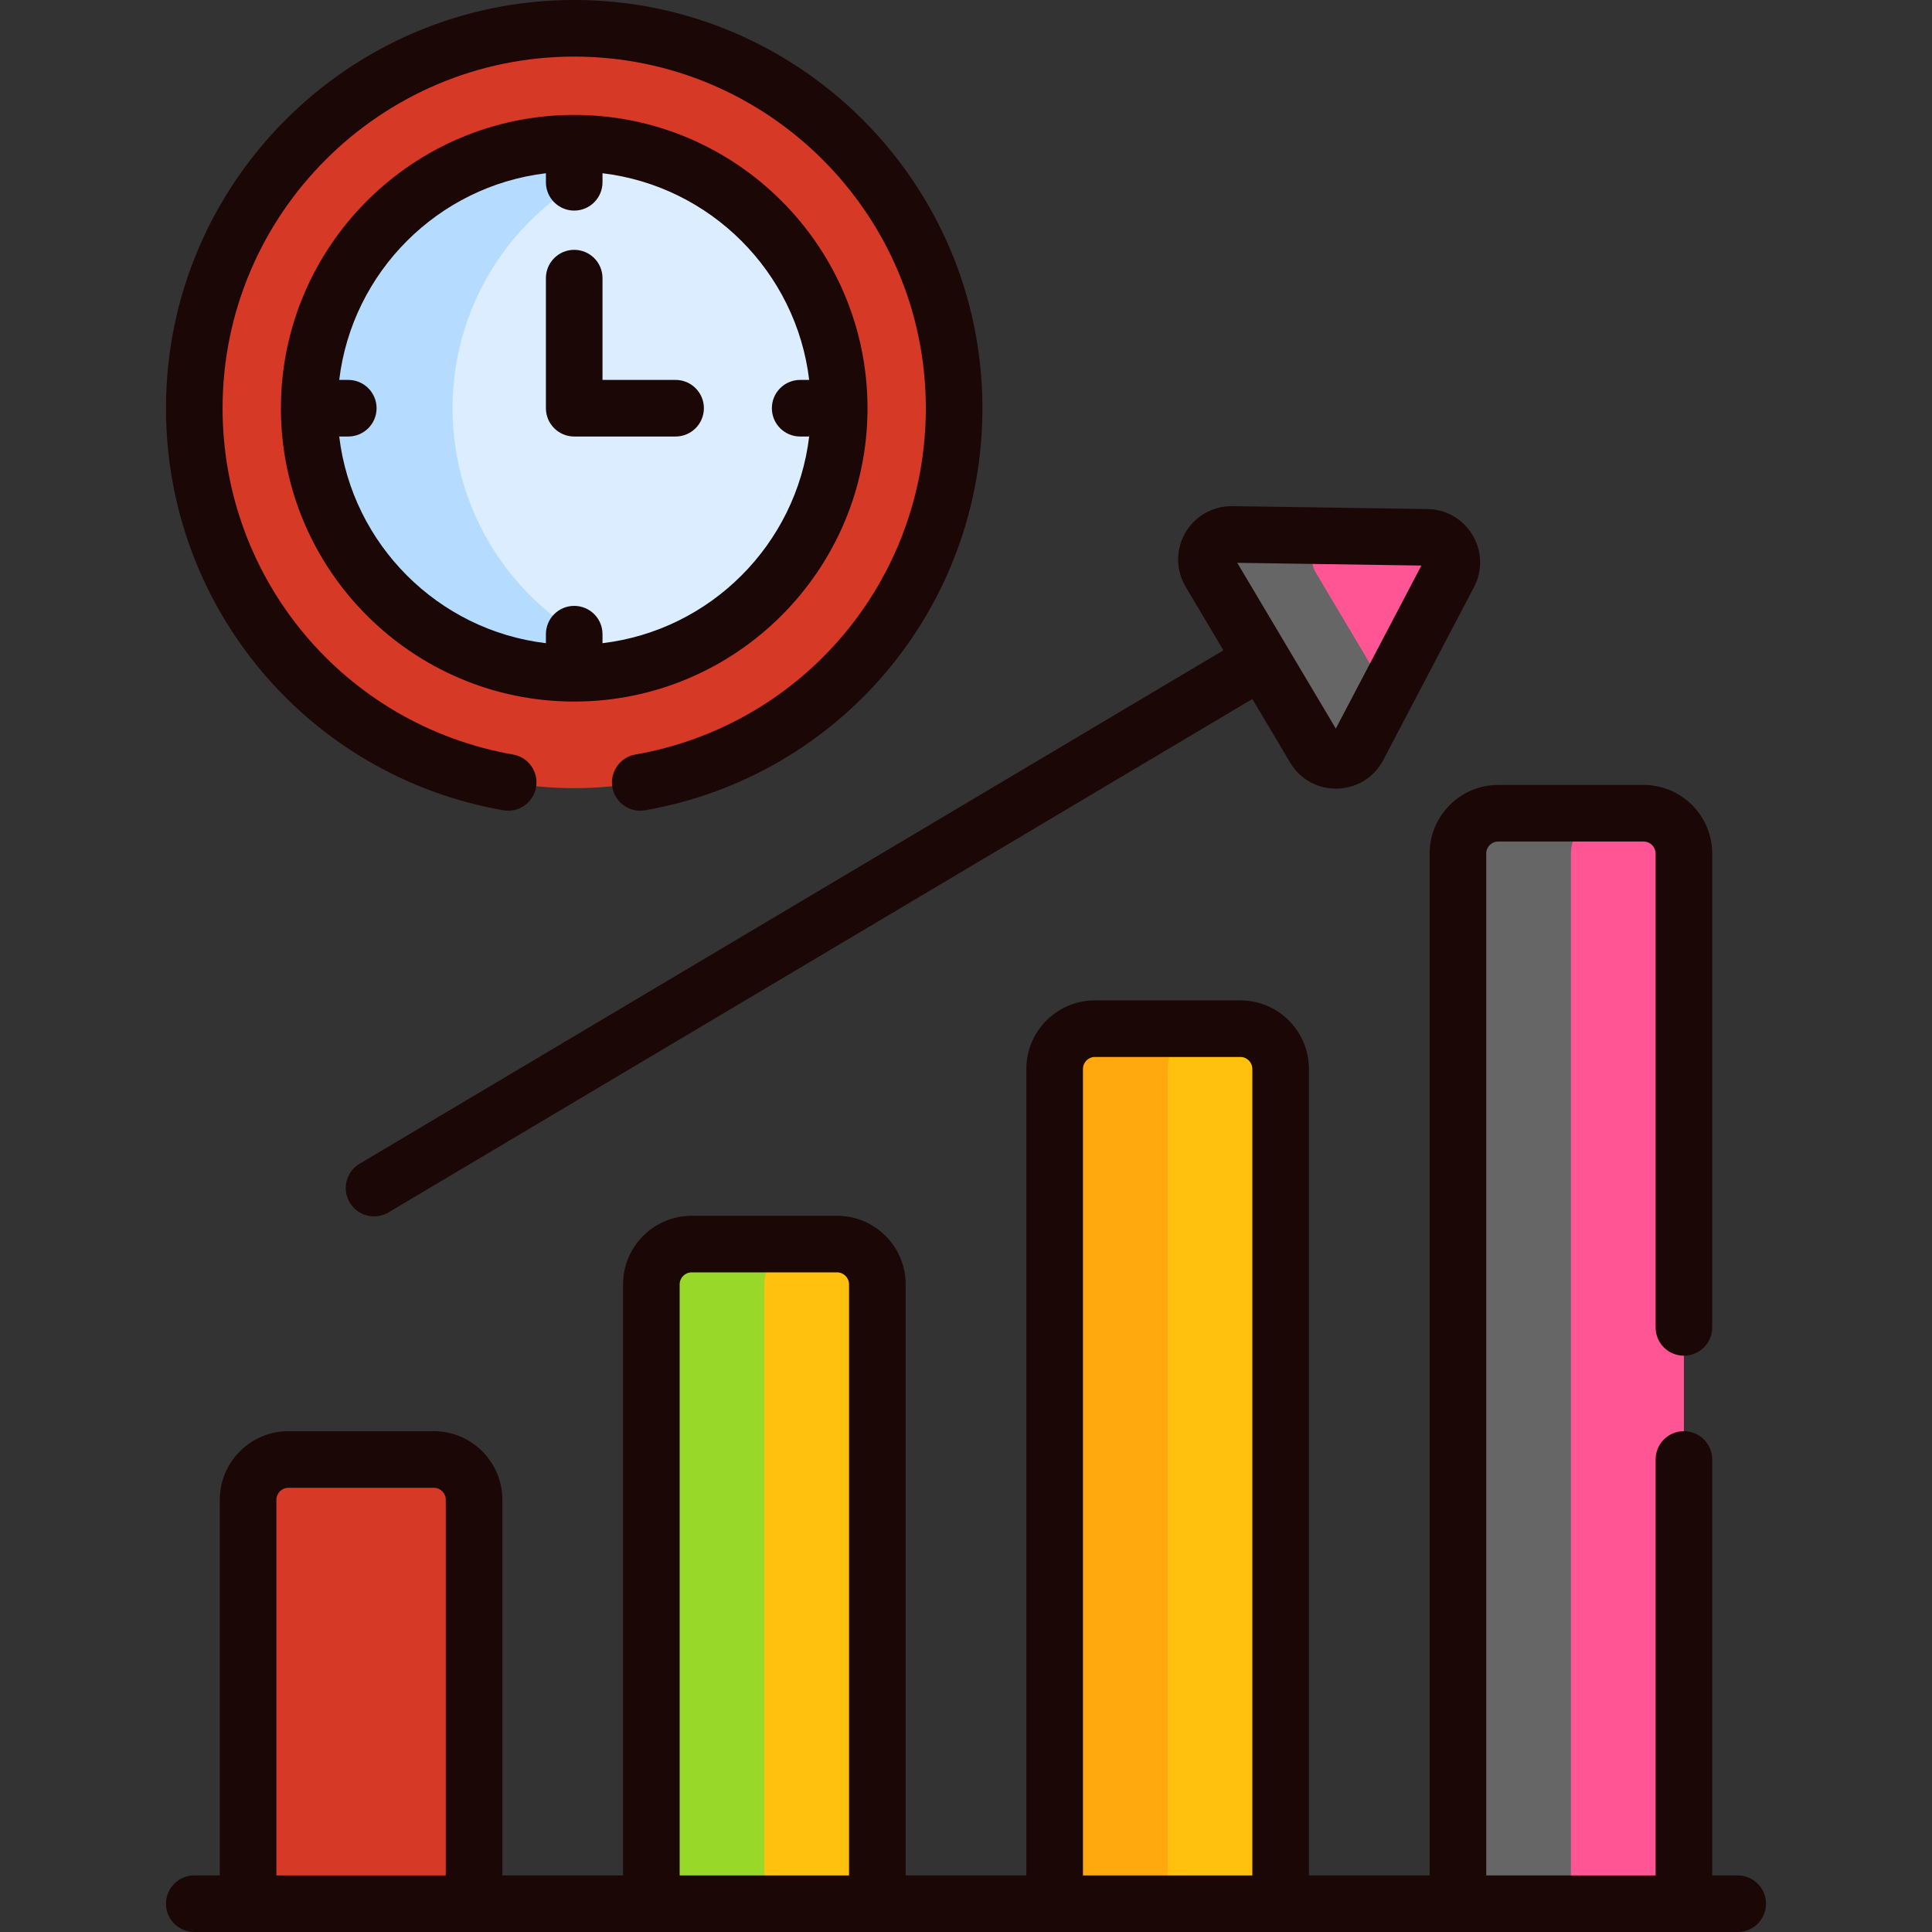 <svg width="48" height="48" viewBox="0 0 48 48" fill="none" xmlns="http://www.w3.org/2000/svg">
<rect x="0" y="0" width="48" height="48" fill="#333333" stroke="none"/>
<g clip-path="url(#clip0_312_15597)">
<path d="M10.778 36.261H9.395L8.59 36.844V47.297H11.779V37.262C11.779 36.709 11.331 36.261 10.778 36.261Z" fill="#D73927"/>
<path d="M20.797 30.909H19.278L18.512 31.594V47.297H21.798V31.91C21.798 31.357 21.349 30.909 20.797 30.909Z" fill="#FFC10D"/>
<path d="M30.816 25.557H29.256L28.497 26.109V47.297H31.817V26.558C31.817 26.005 31.369 25.557 30.816 25.557Z" fill="#FFC10D"/>
<path d="M40.835 20.205H39.201L38.622 20.719V47.297H41.836V21.206C41.836 20.653 41.388 20.205 40.835 20.205Z" fill="#FF5595"/>
<path d="M16.047 0.872H14.266L10.168 3.558L7.168 9.781L8.59 16.084L14.493 19.207L16.047 19.412C20.409 18.579 23.705 14.746 23.705 10.142C23.705 5.538 20.409 1.705 16.047 0.872Z" fill="#D73927"/>
<path d="M8.39 10.142C8.39 5.538 11.686 1.705 16.047 0.872C15.47 0.762 14.875 0.703 14.266 0.703C9.053 0.703 4.827 4.929 4.827 10.142C4.827 15.355 9.053 19.581 14.266 19.581C14.875 19.581 15.47 19.523 16.047 19.412C11.686 18.579 8.39 14.746 8.39 10.142Z" fill="#D73927"/>
<path d="M14.266 16.726C17.903 16.726 20.851 13.778 20.851 10.142C20.851 6.506 17.903 3.558 14.266 3.558C10.63 3.558 7.682 6.506 7.682 10.142C7.682 13.778 10.63 16.726 14.266 16.726Z" fill="#DBEDFF"/>
<path d="M11.244 10.142C11.244 7.123 13.277 4.581 16.047 3.804C15.481 3.645 14.884 3.558 14.266 3.558C10.63 3.558 7.682 6.506 7.682 10.142C7.682 13.779 10.63 16.727 14.266 16.727C14.884 16.727 15.481 16.64 16.047 16.481C13.277 15.704 11.244 13.161 11.244 10.142Z" fill="#B5DCFF"/>
<path d="M9.972 36.261H7.165C6.612 36.261 6.164 36.709 6.164 37.262V47.297H8.971V37.262C8.971 36.709 9.419 36.261 9.972 36.261Z" fill="#D73927"/>
<path d="M19.992 30.909H17.184C16.632 30.909 16.183 31.357 16.183 31.91V47.297H18.991V31.91C18.991 31.357 19.439 30.909 19.992 30.909Z" fill="#98D829"/>
<path d="M30.011 25.557H27.204C26.651 25.557 26.203 26.005 26.203 26.558V47.297H29.01V26.558C29.01 26.005 29.458 25.557 30.011 25.557Z" fill="#FFA90F"/>
<path d="M40.03 20.205H37.223C36.67 20.205 36.222 20.653 36.222 21.206V47.297H39.029V21.206C39.029 20.653 39.477 20.205 40.03 20.205Z" fill="#666666"/>
<path d="M32.325 13.953L34.122 17.197H34.457L35.998 14.262C36.214 13.851 35.92 13.357 35.456 13.35L32.657 13.308L32.325 13.953Z" fill="#FF5595"/>
<path d="M32.686 14.218C32.477 13.866 32.661 13.437 33.014 13.314L30.606 13.278C30.119 13.27 29.812 13.8 30.061 14.218L32.657 18.586C32.906 19.004 33.517 18.988 33.743 18.557L34.457 17.197L32.686 14.218Z" fill="#666666"/>
<path d="M8.689 29.876C8.887 30.21 9.319 30.32 9.652 30.122L31.114 17.366L32.053 18.945C32.583 19.838 33.885 19.799 34.366 18.884L36.62 14.588C37.08 13.713 36.453 12.662 35.466 12.647L30.616 12.575C30.139 12.569 29.689 12.821 29.449 13.236C29.209 13.651 29.212 14.165 29.457 14.577L30.395 16.157L8.934 28.913C8.6 29.111 8.49 29.543 8.689 29.876ZM35.314 14.051L33.188 18.102L30.739 13.983L35.314 14.051Z" fill="#1B0705"/>
<path d="M4.827 48H43.173C43.561 48 43.876 47.685 43.876 47.297C43.876 46.909 43.561 46.594 43.173 46.594H42.539V36.261C42.539 35.872 42.224 35.557 41.836 35.557C41.447 35.557 41.133 35.872 41.133 36.261V46.594H36.925V21.206C36.925 21.041 37.058 20.908 37.222 20.908H40.835C40.999 20.908 41.133 21.041 41.133 21.206V32.979C41.133 33.368 41.447 33.682 41.836 33.682C42.224 33.682 42.539 33.368 42.539 32.979V21.206C42.539 20.266 41.775 19.502 40.835 19.502H37.222C36.283 19.502 35.519 20.266 35.519 21.206V46.594H32.52V26.558C32.52 25.618 31.755 24.854 30.816 24.854H27.203C26.264 24.854 25.499 25.618 25.499 26.558V46.594H22.501V31.91C22.501 30.97 21.736 30.206 20.797 30.206H17.184C16.245 30.206 15.48 30.97 15.48 31.91V46.594H12.481V37.262C12.481 36.322 11.717 35.557 10.777 35.557H7.165C6.226 35.557 5.461 36.322 5.461 37.262V46.594H4.827C4.439 46.594 4.124 46.909 4.124 47.297C4.124 47.685 4.439 48 4.827 48ZM26.906 26.558C26.906 26.393 27.039 26.26 27.203 26.26H30.816C30.98 26.26 31.114 26.393 31.114 26.558V46.594H26.906V26.558ZM16.886 31.91C16.886 31.745 17.02 31.612 17.184 31.612H20.797C20.961 31.612 21.094 31.745 21.094 31.91V46.594H16.886V31.91ZM6.867 37.262C6.867 37.097 7.001 36.964 7.165 36.964H10.777C10.942 36.964 11.075 37.097 11.075 37.262V46.594H6.867V37.262Z" fill="#1B0705"/>
<path d="M21.553 10.142C21.553 6.124 18.284 2.855 14.266 2.855C10.248 2.855 6.979 6.124 6.979 10.142C6.979 14.16 10.248 17.43 14.266 17.43C18.284 17.43 21.553 14.16 21.553 10.142ZM14.969 15.98V15.756C14.969 15.367 14.654 15.053 14.266 15.053C13.878 15.053 13.563 15.367 13.563 15.756V15.98C10.881 15.659 8.749 13.527 8.428 10.845H8.652C9.041 10.845 9.356 10.53 9.356 10.142C9.356 9.754 9.041 9.439 8.652 9.439H8.428C8.749 6.757 10.881 4.625 13.563 4.304V4.528C13.563 4.917 13.878 5.232 14.266 5.232C14.654 5.232 14.969 4.917 14.969 4.528V4.304C17.651 4.625 19.783 6.757 20.104 9.439H19.88C19.491 9.439 19.177 9.754 19.177 10.142C19.177 10.53 19.491 10.845 19.88 10.845H20.104C19.783 13.527 17.651 15.659 14.969 15.98Z" fill="#1B0705"/>
<path d="M16.785 9.439H14.969V6.91C14.969 6.522 14.654 6.207 14.266 6.207C13.878 6.207 13.563 6.522 13.563 6.91V10.142C13.563 10.53 13.878 10.845 14.266 10.845H16.785C17.173 10.845 17.488 10.53 17.488 10.142C17.488 9.754 17.173 9.439 16.785 9.439Z" fill="#1B0705"/>
<path d="M12.504 20.131C12.887 20.199 13.251 19.942 13.318 19.56C13.385 19.177 13.129 18.813 12.747 18.746C8.565 18.013 5.53 14.395 5.53 10.142C5.53 5.325 9.449 1.406 14.266 1.406C19.083 1.406 23.002 5.325 23.002 10.142C23.002 14.395 19.967 18.013 15.785 18.746C15.403 18.813 15.147 19.177 15.214 19.56C15.274 19.901 15.571 20.142 15.906 20.142C15.946 20.142 15.987 20.138 16.028 20.131C20.884 19.28 24.408 15.079 24.408 10.142C24.408 4.55 19.858 0 14.266 0C8.674 0 4.124 4.55 4.124 10.142C4.124 15.079 7.648 19.28 12.504 20.131Z" fill="#1B0705"/>
</g>
<defs>
<clipPath id="clip0_312_15597">
<rect width="48" height="48" fill="white"/>
</clipPath>
</defs>
</svg>
